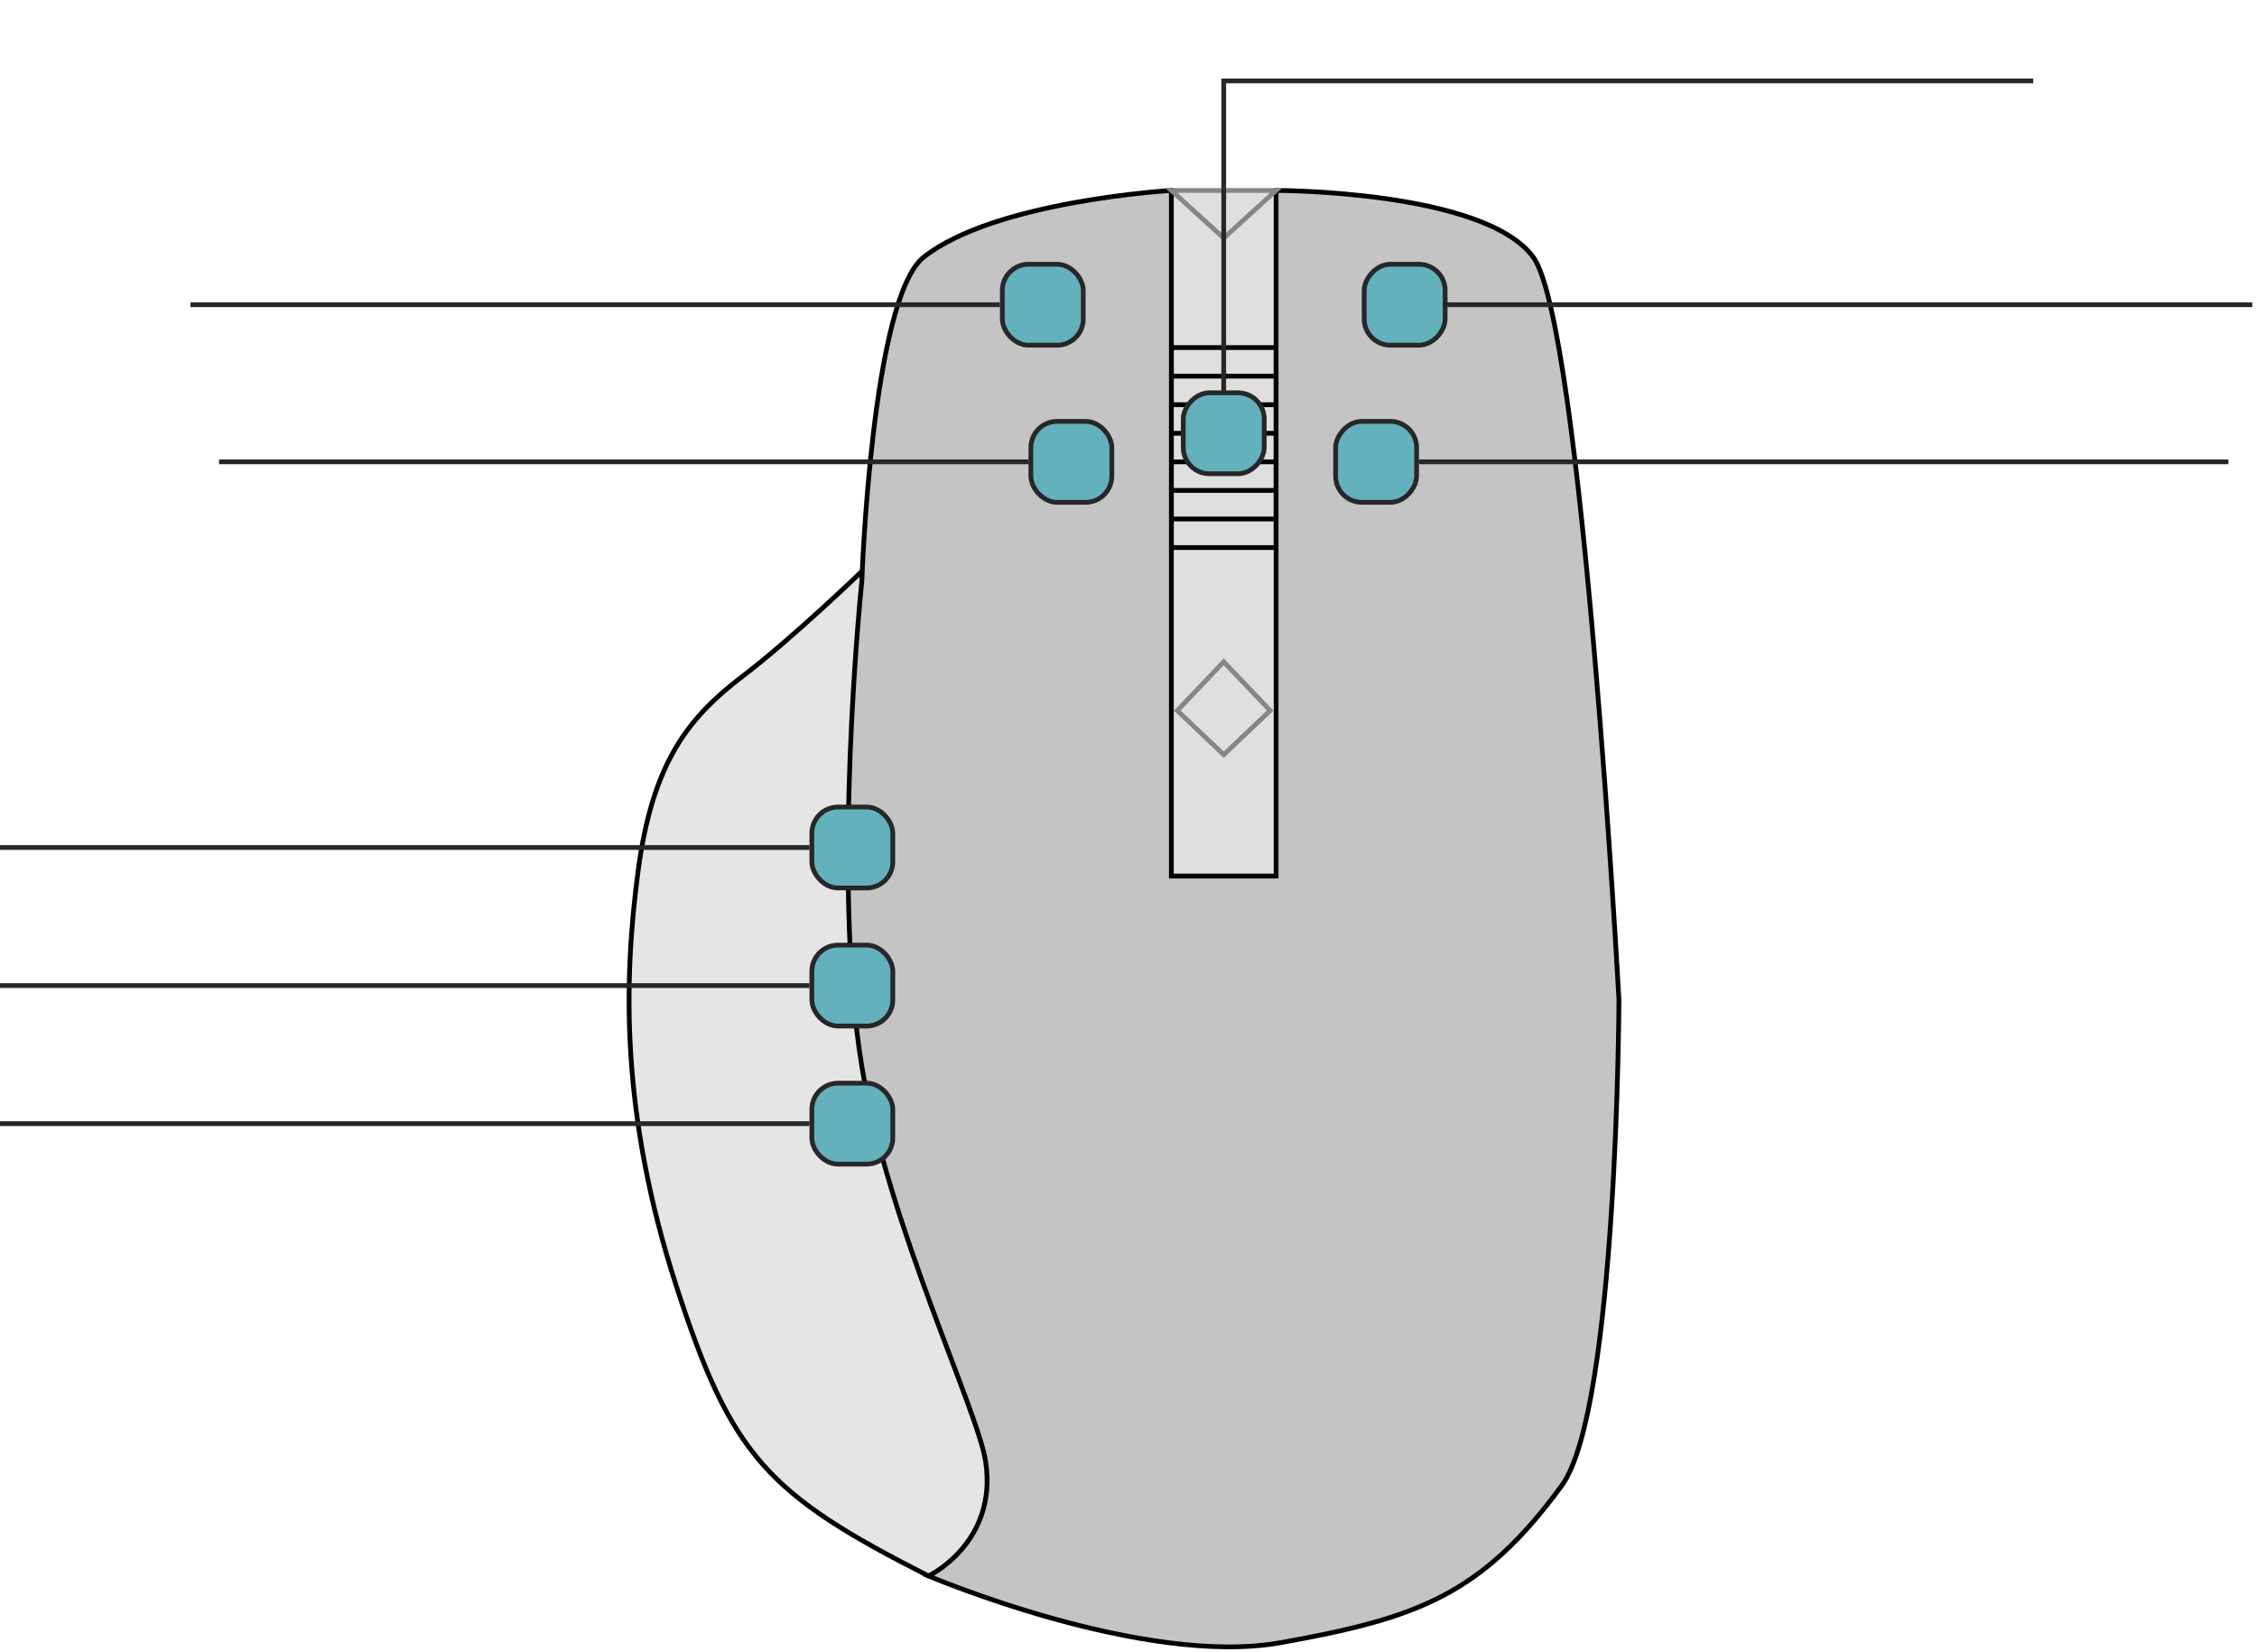 <?xml version="1.0" encoding="UTF-8" standalone="no"?>
<svg
   width="474"
   height="347"
   viewBox="0 0 474 347"
   fill="none"
   version="1.1"
   id="svg62"
   sodipodi:docname="mouse-light.svg"
   inkscape:version="1.1.2 (0a00cf5339, 2022-02-04)"
   xmlns:inkscape="http://www.inkscape.org/namespaces/inkscape"
   xmlns:sodipodi="http://sodipodi.sourceforge.net/DTD/sodipodi-0.dtd"
   xmlns="http://www.w3.org/2000/svg"
   xmlns:svg="http://www.w3.org/2000/svg">
  <defs
     id="defs66" />
  <sodipodi:namedview
     id="namedview64"
     pagecolor="#ffffff"
     bordercolor="#666666"
     borderopacity="1.0"
     inkscape:pageshadow="2"
     inkscape:pageopacity="0.0"
     inkscape:pagecheckerboard="0"
     showgrid="false"
     inkscape:zoom="2.5158501"
     inkscape:cx="152.23482"
     inkscape:cy="173.5"
     inkscape:window-width="1495"
     inkscape:window-height="1082"
     inkscape:window-x="707"
     inkscape:window-y="268"
     inkscape:window-maximized="0"
     inkscape:current-layer="svg62" />
  <path
     d="M268 40H246V185H268V40Z"
     fill="#DFDFDF"
     id="path2" />
  <path
     d="M246 79V73H257H268V79M246 79V85H257H268M246 79H257H268M268 79V85M268 85V91M268 91V97M268 91H257H246V97M246 97V103M246 97H257H268M268 97V103M268 103V109M268 103H257H246M246 103V109M246 109V115H257H268V109M246 109H257H268"
     stroke="black"
     id="path4" />
  <path
     d="M142 270C153.628 305.98 161.206 313.826 195 331L244 316L205 164L181 120C181 120 166.404 134.072 156 142C144.795 150.538 137.06 159.827 134 183C130.94 206.173 130.371 234.02 142 270Z"
     fill="#E5E5E5"
     stroke="black"
     id="path6" />
  <path
     d="M207 307C209.58 324.073 195 331 195 331C195 331 240.158 350.19 269 345C297.379 339.894 311.074 335.179 328 312C339.672 296.016 340 210 340 210C340 210 332.276 68.024 322 54C311.724 39.976 268 40 268 40V184H246V40C246 40 208.961 42.173 194 54C183.042 62.663 181 122 181 122C181 122 174.49 184.522 181 224C186.516 257.448 205.341 296.025 207 307Z"
     fill="#C4C4C4"
     stroke="black"
     id="path8" />
  <path
     d="M266.756 149.244L257 158.512L247.244 149.244L257 139L266.756 149.244Z"
     stroke="#868686"
     id="path10" />
  <path
     d="M268 40H246L257 50L268 40Z"
     stroke="#868686"
     id="path12" />
  <rect
     x="-0.5"
     y="0.5"
     width="17"
     height="17"
     rx="5.5"
     transform="matrix(-1 0 0 1 297 88)"
     fill="#63B1BC"
     stroke="#272727"
     id="rect16" />
  <path
     d="M468 97L448.887 97L358.867 97L298 97"
     stroke="#272727"
     id="path18" />
  <rect
     x="216.5"
     y="88.5"
     width="17"
     height="17"
     rx="5.5"
     fill="#63B1BC"
     stroke="#272727"
     id="rect20" />
  <path
     d="M216 97L196.887 97L106.867 97L46 97"
     stroke="#272727"
     id="path22" />
  <rect
     x="170.5"
     y="227.5"
     width="17"
     height="17"
     rx="5.5"
     fill="#63B1BC"
     stroke="#272727"
     id="rect26" />
  <path
     d="M170 236L150.887 236L60.867 236L0 236"
     stroke="#272727"
     id="path28" />
  <path
     d="M170 178L150.887 178L60.867 178L0 178"
     stroke="#272727"
     id="path34" />
  <rect
     x="170.5"
     y="169.5"
     width="17"
     height="17"
     rx="5.5"
     fill="#63B1BC"
     stroke="#272727"
     id="rect36" />
  <rect
     x="170.5"
     y="198.5"
     width="17"
     height="17"
     rx="5.5"
     fill="#63B1BC"
     stroke="#272727"
     id="rect40" />
  <path
     d="M170 207L150.887 207L60.867 207L0 207"
     stroke="#272727"
     id="path42" />
  <rect
     x="-0.5"
     y="0.5"
     width="17"
     height="17"
     rx="5.5"
     transform="matrix(-1 0 0 1 303 55)"
     fill="#63B1BC"
     stroke="#272727"
     id="rect44" />
  <path
     d="M473 64L453.887 64L363.867 64L303 64"
     stroke="#272727"
     id="path46" />
  <rect
     x="210.5"
     y="55.5"
     width="17"
     height="17"
     rx="5.5"
     fill="#63B1BC"
     stroke="#272727"
     id="rect50" />
  <path
     d="M210 64L190.887 64L100.867 64L40 64"
     stroke="#272727"
     id="path52" />
  <path
     d="M257 88.984L257 76.484L257 17L427 17"
     stroke="#272727"
     id="path58" />
  <rect
     x="-0.5"
     y="0.5"
     width="17"
     height="17"
     rx="5.5"
     transform="matrix(-1 0 0 1 265 82)"
     fill="#63B1BC"
     stroke="#272727"
     id="rect60" />
</svg>
